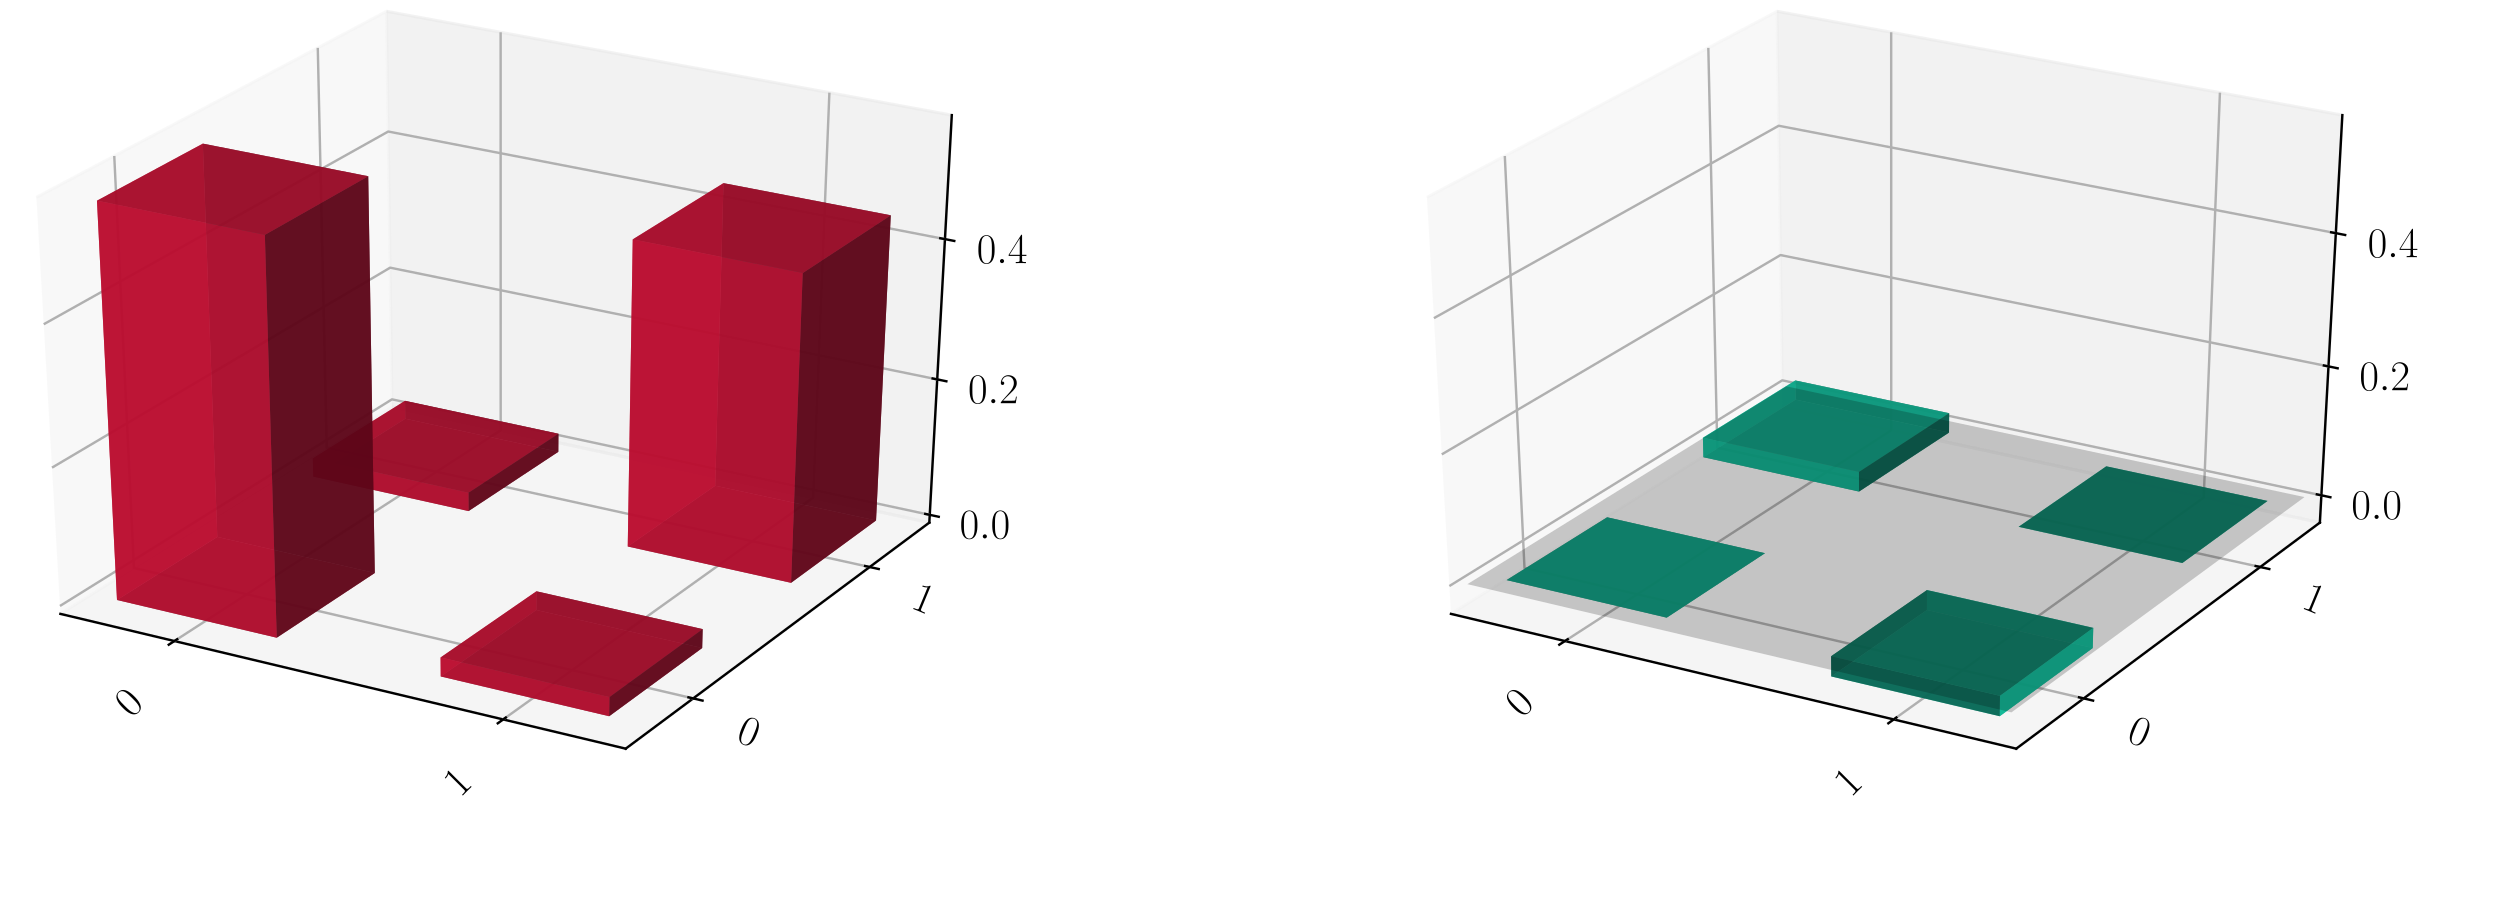 <?xml version="1.0" encoding="utf-8" standalone="no"?>
<!DOCTYPE svg PUBLIC "-//W3C//DTD SVG 1.1//EN"
  "http://www.w3.org/Graphics/SVG/1.1/DTD/svg11.dtd">
<!-- Created with matplotlib (https://matplotlib.org/) -->
<svg height="302.4pt" version="1.1" viewBox="0 0 820.8 302.4" width="820.8pt" xmlns="http://www.w3.org/2000/svg" xmlns:xlink="http://www.w3.org/1999/xlink">
 <defs>
  <style type="text/css">
*{stroke-linecap:butt;stroke-linejoin:round;}
  </style>
 </defs>
 <g id="figure_1">
  <g id="patch_1">
   <path d="M 0 302.4 
L 820.8 302.4 
L 820.8 0 
L 0 0 
z
" style="fill:#ffffff;"/>
  </g>
  <g id="patch_2">
   <path d="M -30.6 262.8 
L 349.855 262.8 
L 349.855 -14.4 
L -30.6 -14.4 
z
" style="fill:#ffffff;"/>
  </g>
  <g id="pane3d_1">
   <g id="patch_3">
    <path d="M 19.835 201.549 
L 128.723 133.585 
L 126.91 3.719 
L 11.951 64.782 
" style="fill:#f2f2f2;opacity:0.5;stroke:#f2f2f2;stroke-linejoin:miter;"/>
   </g>
  </g>
  <g id="pane3d_2">
   <g id="patch_4">
    <path d="M 128.723 133.585 
L 305.112 171.581 
L 312.492 37.799 
L 126.91 3.719 
" style="fill:#e6e6e6;opacity:0.5;stroke:#e6e6e6;stroke-linejoin:miter;"/>
   </g>
  </g>
  <g id="pane3d_3">
   <g id="patch_5">
    <path d="M 19.835 201.549 
L 205.42 245.801 
L 305.112 171.581 
L 128.723 133.585 
" style="fill:#ececec;opacity:0.5;stroke:#ececec;stroke-linejoin:miter;"/>
   </g>
  </g>
  <g id="axis3d_1">
   <g id="line2d_1">
    <path d="M 19.835 201.549 
L 205.42 245.801 
" style="fill:none;stroke:#000000;stroke-linecap:square;stroke-width:0.8;"/>
   </g>
   <g id="Line3DCollection_1">
    <path d="M 57.255 210.471 
L 164.384 141.267 
L 164.365 10.597 
" style="fill:none;stroke:#b0b0b0;stroke-width:0.8;"/>
    <path d="M 165.194 236.209 
L 266.98 163.367 
L 272.304 30.419 
" style="fill:none;stroke:#b0b0b0;stroke-width:0.8;"/>
   </g>
   <g id="xtick_1">
    <g id="line2d_2">
     <path d="M 58.178 209.875 
L 55.405 211.667 
" style="fill:none;stroke:#000000;stroke-linecap:square;stroke-width:0.8;"/>
    </g>
    <g id="text_1">
     <!-- 0 -->
     <defs>
      <path d="M 42 31.844 
C 42 37.969 41.906 48.422 37.703 56.453 
C 34 63.484 28.094 66 22.906 66 
C 18.094 66 12 63.781 8.203 56.562 
C 4.203 49.016 3.797 39.672 3.797 31.844 
C 3.797 26.109 3.906 17.375 7 9.734 
C 11.297 -0.609 19 -2 22.906 -2 
C 27.5 -2 34.5 -0.109 38.594 9.438 
C 41.594 16.375 42 24.5 42 31.844 
z
M 22.906 -0.406 
C 16.5 -0.406 12.703 5.125 11.297 12.75 
C 10.203 18.688 10.203 27.328 10.203 32.953 
C 10.203 40.688 10.203 47.109 11.5 53.234 
C 13.406 61.781 19 64.391 22.906 64.391 
C 27 64.391 32.297 61.672 34.203 53.438 
C 35.5 47.719 35.594 40.984 35.594 32.953 
C 35.594 26.422 35.594 18.375 34.406 12.453 
C 32.297 1.5 26.406 -0.406 22.906 -0.406 
z
" id="CMR17-48"/>
     </defs>
     <g transform="translate(43.116 235.943)rotate(-45)scale(0.14 -0.14)">
      <use transform="scale(0.996)" xlink:href="#CMR17-48"/>
     </g>
    </g>
   </g>
   <g id="xtick_2">
    <g id="line2d_3">
     <path d="M 166.073 235.58 
L 163.433 237.47 
" style="fill:none;stroke:#000000;stroke-linecap:square;stroke-width:0.8;"/>
    </g>
    <g id="text_2">
     <!-- 1 -->
     <defs>
      <path d="M 26.594 63.797 
C 26.594 65.891 26.5 66 25.094 66 
C 21.203 61.359 15.297 59.891 9.703 59.688 
C 9.406 59.688 8.906 59.688 8.797 59.5 
C 8.703 59.297 8.703 59.094 8.703 57 
C 11.797 57 17 57.594 21 59.984 
L 21 7.297 
C 21 3.797 20.797 2.594 12.203 2.594 
L 9.203 2.594 
L 9.203 0 
C 14 0.094 19 0.188 23.797 0.188 
C 28.594 0.188 33.594 0.094 38.406 0 
L 38.406 2.594 
L 35.406 2.594 
C 26.797 2.594 26.594 3.688 26.594 7.297 
z
" id="CMR17-49"/>
     </defs>
     <g transform="translate(151.05 262.1)rotate(-45)scale(0.14 -0.14)">
      <use transform="scale(0.996)" xlink:href="#CMR17-49"/>
     </g>
    </g>
   </g>
  </g>
  <g id="axis3d_2">
   <g id="line2d_4">
    <path d="M 305.112 171.581 
L 205.42 245.801 
" style="fill:none;stroke:#000000;stroke-linecap:square;stroke-width:0.8;"/>
   </g>
   <g id="Line3DCollection_2">
    <path d="M 37.513 51.204 
L 43.974 186.482 
L 227.578 229.304 
" style="fill:none;stroke:#b0b0b0;stroke-width:0.8;"/>
    <path d="M 104.331 15.713 
L 107.269 146.976 
L 285.522 186.165 
" style="fill:none;stroke:#b0b0b0;stroke-width:0.8;"/>
   </g>
   <g id="xtick_3">
    <g id="line2d_5">
     <path d="M 226.042 228.946 
L 230.653 230.022 
" style="fill:none;stroke:#000000;stroke-linecap:square;stroke-width:0.8;"/>
    </g>
    <g id="text_3">
     <!-- 0 -->
     <g transform="translate(241.281 243.088)rotate(-337.5)scale(0.14 -0.14)">
      <use transform="scale(0.996)" xlink:href="#CMR17-48"/>
     </g>
    </g>
   </g>
   <g id="xtick_4">
    <g id="line2d_6">
     <path d="M 284.034 185.838 
L 288.502 186.821 
" style="fill:none;stroke:#000000;stroke-linecap:square;stroke-width:0.8;"/>
    </g>
    <g id="text_4">
     <!-- 1 -->
     <g transform="translate(298.638 199.443)rotate(-337.5)scale(0.14 -0.14)">
      <use transform="scale(0.996)" xlink:href="#CMR17-49"/>
     </g>
    </g>
   </g>
  </g>
  <g id="axis3d_3">
   <g id="line2d_7">
    <path d="M 305.112 171.581 
L 312.492 37.799 
" style="fill:none;stroke:#000000;stroke-linecap:square;stroke-width:0.8;"/>
   </g>
   <g id="Line3DCollection_3">
    <path d="M 305.252 169.037 
L 128.689 131.11 
L 19.685 198.952 
" style="fill:none;stroke:#b0b0b0;stroke-width:0.8;"/>
    <path d="M 307.705 124.566 
L 128.085 87.882 
L 17.068 153.539 
" style="fill:none;stroke:#b0b0b0;stroke-width:0.8;"/>
    <path d="M 310.245 78.515 
L 127.461 43.184 
L 14.353 106.457 
" style="fill:none;stroke:#b0b0b0;stroke-width:0.8;"/>
   </g>
   <g id="xtick_5">
    <g id="line2d_8">
     <path d="M 303.779 168.72 
L 308.201 169.67 
" style="fill:none;stroke:#000000;stroke-linecap:square;stroke-width:0.8;"/>
    </g>
    <g id="text_5">
     <!-- $0.0$ -->
     <defs>
      <path d="M 18.406 4.797 
C 18.406 7.688 16 9.688 13.594 9.688 
C 10.703 9.688 8.703 7.297 8.703 4.891 
C 8.703 2 11.094 0 13.5 0 
C 16.406 0 18.406 2.391 18.406 4.797 
z
" id="CMMI12-58"/>
     </defs>
     <g transform="translate(315.055 176.782)scale(0.14 -0.14)">
      <use transform="scale(0.996)" xlink:href="#CMR17-48"/>
      <use transform="translate(45.69 0)scale(0.996)" xlink:href="#CMMI12-58"/>
      <use transform="translate(72.788 0)scale(0.996)" xlink:href="#CMR17-48"/>
     </g>
    </g>
   </g>
   <g id="xtick_6">
    <g id="line2d_9">
     <path d="M 306.205 124.26 
L 310.708 125.18 
" style="fill:none;stroke:#000000;stroke-linecap:square;stroke-width:0.8;"/>
    </g>
    <g id="text_6">
     <!-- $0.2$ -->
     <defs>
      <path d="M 41.703 15.469 
L 39.906 15.469 
C 38.906 8.391 38.094 7.188 37.703 6.594 
C 37.203 5.797 30 5.797 28.594 5.797 
L 9.406 5.797 
C 13 9.688 20 16.766 28.5 24.938 
C 34.594 30.719 41.703 37.5 41.703 47.391 
C 41.703 59.188 32.297 66 21.797 66 
C 10.797 66 4.094 56.297 4.094 47.297 
C 4.094 43.391 7 42.891 8.203 42.891 
C 9.203 42.891 12.203 43.484 12.203 46.984 
C 12.203 50.094 9.594 51 8.203 51 
C 7.594 51 7 50.891 6.594 50.688 
C 8.5 59.188 14.297 63.391 20.406 63.391 
C 29.094 63.391 34.797 56.5 34.797 47.391 
C 34.797 38.703 29.703 31.219 24 24.734 
L 4.094 2.297 
L 4.094 0 
L 39.297 0 
z
" id="CMR17-50"/>
     </defs>
     <g transform="translate(317.825 132.374)scale(0.14 -0.14)">
      <use transform="scale(0.996)" xlink:href="#CMR17-48"/>
      <use transform="translate(45.69 0)scale(0.996)" xlink:href="#CMMI12-58"/>
      <use transform="translate(72.788 0)scale(0.996)" xlink:href="#CMR17-50"/>
     </g>
    </g>
   </g>
   <g id="xtick_7">
    <g id="line2d_10">
     <path d="M 308.718 78.22 
L 313.303 79.106 
" style="fill:none;stroke:#000000;stroke-linecap:square;stroke-width:0.8;"/>
    </g>
    <g id="text_7">
     <!-- $0.4$ -->
     <defs>
      <path d="M 33.594 64.797 
C 33.594 66.891 33.5 67 31.703 67 
L 2 19.594 
L 2 17 
L 27.797 17 
L 27.797 7.188 
C 27.797 3.594 27.594 2.594 20.594 2.594 
L 18.703 2.594 
L 18.703 0 
C 21.906 0.188 27.297 0.188 30.703 0.188 
C 34.094 0.188 39.5 0.188 42.703 0 
L 42.703 2.594 
L 40.797 2.594 
C 33.797 2.594 33.594 3.594 33.594 7.188 
L 33.594 17 
L 43.797 17 
L 43.797 19.594 
L 33.594 19.594 
z
M 28.094 58.172 
L 28.094 19.594 
L 4 19.594 
z
" id="CMR17-52"/>
     </defs>
     <g transform="translate(320.694 86.391)scale(0.14 -0.14)">
      <use transform="scale(0.996)" xlink:href="#CMR17-48"/>
      <use transform="translate(45.69 0)scale(0.996)" xlink:href="#CMMI12-58"/>
      <use transform="translate(72.788 0)scale(0.996)" xlink:href="#CMR17-52"/>
     </g>
    </g>
   </g>
  </g>
  <g id="axes_1">
   <g id="Poly3DCollection_1">
    <path clip-path="url(#p5c2b464c6b)" d="M 133.052 137.476 
L 132.979 131.596 
L 183.349 142.41 
L 183.306 148.338 
z
" style="fill:#5d0618;fill-opacity:0.8;"/>
    <path clip-path="url(#p5c2b464c6b)" d="M 102.864 156.46 
L 102.719 150.497 
L 132.979 131.596 
L 133.052 137.476 
z
" style="fill:#ba0c2f;fill-opacity:0.8;"/>
    <path clip-path="url(#p5c2b464c6b)" d="M 102.864 156.46 
L 133.052 137.476 
L 183.306 148.338 
L 153.833 167.797 
z
" style="fill:#74081d;fill-opacity:0.8;"/>
    <path clip-path="url(#p5c2b464c6b)" d="M 102.719 150.497 
L 153.807 161.786 
L 183.349 142.41 
L 132.979 131.596 
z
" style="fill:#a30a29;fill-opacity:0.8;"/>
    <path clip-path="url(#p5c2b464c6b)" d="M 153.833 167.797 
L 183.306 148.338 
L 183.349 142.41 
L 153.807 161.786 
z
" style="fill:#5d0618;fill-opacity:0.8;"/>
    <path clip-path="url(#p5c2b464c6b)" d="M 102.864 156.46 
L 153.833 167.797 
L 153.807 161.786 
L 102.719 150.497 
z
" style="fill:#ba0c2f;fill-opacity:0.8;"/>
   </g>
   <g id="Poly3DCollection_2">
    <path clip-path="url(#p5c2b464c6b)" d="M 206.101 179.423 
L 234.813 159.47 
L 287.62 170.884 
L 259.718 191.35 
z
" style="fill:#74081d;fill-opacity:0.8;"/>
    <path clip-path="url(#p5c2b464c6b)" d="M 234.813 159.47 
L 237.535 60.128 
L 292.457 70.687 
L 287.62 170.884 
z
" style="fill:#5d0618;fill-opacity:0.8;"/>
    <path clip-path="url(#p5c2b464c6b)" d="M 206.101 179.423 
L 207.744 78.595 
L 237.535 60.128 
L 234.813 159.47 
z
" style="fill:#ba0c2f;fill-opacity:0.8;"/>
    <path clip-path="url(#p5c2b464c6b)" d="M 259.718 191.35 
L 287.62 170.884 
L 292.457 70.687 
L 263.544 89.648 
z
" style="fill:#5d0618;fill-opacity:0.8;"/>
    <path clip-path="url(#p5c2b464c6b)" d="M 206.101 179.423 
L 259.718 191.35 
L 263.544 89.648 
L 207.744 78.595 
z
" style="fill:#ba0c2f;fill-opacity:0.8;"/>
    <path clip-path="url(#p5c2b464c6b)" d="M 207.744 78.595 
L 263.544 89.648 
L 292.457 70.687 
L 237.535 60.128 
z
" style="fill:#a30a29;fill-opacity:0.8;"/>
   </g>
   <g id="Poly3DCollection_3">
    <path clip-path="url(#p5c2b464c6b)" d="M 176.094 200.277 
L 176.121 194.131 
L 230.704 206.555 
L 230.541 212.751 
z
" style="fill:#5d0618;fill-opacity:0.8;"/>
    <path clip-path="url(#p5c2b464c6b)" d="M 144.7 222.094 
L 144.65 215.86 
L 176.121 194.131 
L 176.094 200.277 
z
" style="fill:#ba0c2f;fill-opacity:0.8;"/>
    <path clip-path="url(#p5c2b464c6b)" d="M 144.7 222.094 
L 176.094 200.277 
L 230.541 212.751 
L 199.997 235.155 
z
" style="fill:#74081d;fill-opacity:0.8;"/>
    <path clip-path="url(#p5c2b464c6b)" d="M 144.65 215.86 
L 200.087 228.869 
L 230.704 206.555 
L 176.121 194.131 
z
" style="fill:#a30a29;fill-opacity:0.8;"/>
    <path clip-path="url(#p5c2b464c6b)" d="M 199.997 235.155 
L 230.541 212.751 
L 230.704 206.555 
L 200.087 228.869 
z
" style="fill:#5d0618;fill-opacity:0.8;"/>
    <path clip-path="url(#p5c2b464c6b)" d="M 144.7 222.094 
L 199.997 235.155 
L 200.087 228.869 
L 144.65 215.86 
z
" style="fill:#ba0c2f;fill-opacity:0.8;"/>
   </g>
   <g id="Poly3DCollection_4">
    <path clip-path="url(#p5c2b464c6b)" d="M 38.414 196.99 
L 71.347 176.279 
L 123.047 188.124 
L 90.858 209.377 
z
" style="fill:#74081d;fill-opacity:0.8;"/>
    <path clip-path="url(#p5c2b464c6b)" d="M 71.347 176.279 
L 66.597 47.153 
L 120.897 57.862 
L 123.047 188.124 
z
" style="fill:#5d0618;fill-opacity:0.8;"/>
    <path clip-path="url(#p5c2b464c6b)" d="M 38.414 196.99 
L 31.837 65.887 
L 66.597 47.153 
L 71.347 176.279 
z
" style="fill:#ba0c2f;fill-opacity:0.8;"/>
    <path clip-path="url(#p5c2b464c6b)" d="M 90.858 209.377 
L 123.047 188.124 
L 120.897 57.862 
L 86.958 77.112 
z
" style="fill:#5d0618;fill-opacity:0.8;"/>
    <path clip-path="url(#p5c2b464c6b)" d="M 38.414 196.99 
L 90.858 209.377 
L 86.958 77.112 
L 31.837 65.887 
z
" style="fill:#ba0c2f;fill-opacity:0.8;"/>
    <path clip-path="url(#p5c2b464c6b)" d="M 31.837 65.887 
L 86.958 77.112 
L 120.897 57.862 
L 66.597 47.153 
z
" style="fill:#a30a29;fill-opacity:0.8;"/>
   </g>
  </g>
  <g id="patch_6">
   <path d="M 425.945 262.8 
L 806.4 262.8 
L 806.4 -14.4 
L 425.945 -14.4 
z
" style="fill:#ffffff;"/>
  </g>
  <g id="pane3d_4">
   <g id="patch_7">
    <path d="M 476.381 201.549 
L 585.269 133.585 
L 583.456 3.719 
L 468.496 64.782 
" style="fill:#f2f2f2;opacity:0.5;stroke:#f2f2f2;stroke-linejoin:miter;"/>
   </g>
  </g>
  <g id="pane3d_5">
   <g id="patch_8">
    <path d="M 585.269 133.585 
L 761.657 171.581 
L 769.037 37.799 
L 583.456 3.719 
" style="fill:#e6e6e6;opacity:0.5;stroke:#e6e6e6;stroke-linejoin:miter;"/>
   </g>
  </g>
  <g id="pane3d_6">
   <g id="patch_9">
    <path d="M 476.381 201.549 
L 661.965 245.801 
L 761.657 171.581 
L 585.269 133.585 
" style="fill:#ececec;opacity:0.5;stroke:#ececec;stroke-linejoin:miter;"/>
   </g>
  </g>
  <g id="axis3d_4">
   <g id="line2d_11">
    <path d="M 476.381 201.549 
L 661.965 245.801 
" style="fill:none;stroke:#000000;stroke-linecap:square;stroke-width:0.8;"/>
   </g>
   <g id="Line3DCollection_4">
    <path d="M 513.8 210.471 
L 620.93 141.267 
L 620.91 10.597 
" style="fill:none;stroke:#b0b0b0;stroke-width:0.8;"/>
    <path d="M 621.74 236.209 
L 723.525 163.367 
L 728.849 30.419 
" style="fill:none;stroke:#b0b0b0;stroke-width:0.8;"/>
   </g>
   <g id="xtick_8">
    <g id="line2d_12">
     <path d="M 514.724 209.875 
L 511.95 211.667 
" style="fill:none;stroke:#000000;stroke-linecap:square;stroke-width:0.8;"/>
    </g>
    <g id="text_8">
     <!-- 0 -->
     <g transform="translate(499.662 235.943)rotate(-45)scale(0.14 -0.14)">
      <use transform="scale(0.996)" xlink:href="#CMR17-48"/>
     </g>
    </g>
   </g>
   <g id="xtick_9">
    <g id="line2d_13">
     <path d="M 622.619 235.58 
L 619.978 237.47 
" style="fill:none;stroke:#000000;stroke-linecap:square;stroke-width:0.8;"/>
    </g>
    <g id="text_9">
     <!-- 1 -->
     <g transform="translate(607.596 262.1)rotate(-45)scale(0.14 -0.14)">
      <use transform="scale(0.996)" xlink:href="#CMR17-49"/>
     </g>
    </g>
   </g>
  </g>
  <g id="axis3d_5">
   <g id="line2d_14">
    <path d="M 761.657 171.581 
L 661.965 245.801 
" style="fill:none;stroke:#000000;stroke-linecap:square;stroke-width:0.8;"/>
   </g>
   <g id="Line3DCollection_5">
    <path d="M 494.059 51.204 
L 500.519 186.482 
L 684.123 229.304 
" style="fill:none;stroke:#b0b0b0;stroke-width:0.8;"/>
    <path d="M 560.876 15.713 
L 563.814 146.976 
L 742.068 186.165 
" style="fill:none;stroke:#b0b0b0;stroke-width:0.8;"/>
   </g>
   <g id="xtick_10">
    <g id="line2d_15">
     <path d="M 682.587 228.946 
L 687.198 230.022 
" style="fill:none;stroke:#000000;stroke-linecap:square;stroke-width:0.8;"/>
    </g>
    <g id="text_10">
     <!-- 0 -->
     <g transform="translate(697.826 243.088)rotate(-337.5)scale(0.14 -0.14)">
      <use transform="scale(0.996)" xlink:href="#CMR17-48"/>
     </g>
    </g>
   </g>
   <g id="xtick_11">
    <g id="line2d_16">
     <path d="M 740.579 185.838 
L 745.047 186.821 
" style="fill:none;stroke:#000000;stroke-linecap:square;stroke-width:0.8;"/>
    </g>
    <g id="text_11">
     <!-- 1 -->
     <g transform="translate(755.184 199.443)rotate(-337.5)scale(0.14 -0.14)">
      <use transform="scale(0.996)" xlink:href="#CMR17-49"/>
     </g>
    </g>
   </g>
  </g>
  <g id="axis3d_6">
   <g id="line2d_17">
    <path d="M 761.657 171.581 
L 769.037 37.799 
" style="fill:none;stroke:#000000;stroke-linecap:square;stroke-width:0.8;"/>
   </g>
   <g id="Line3DCollection_6">
    <path d="M 762.151 162.624 
L 585.147 124.873 
L 475.854 192.407 
" style="fill:none;stroke:#b0b0b0;stroke-width:0.8;"/>
    <path d="M 764.486 120.305 
L 584.573 83.743 
L 473.362 149.185 
" style="fill:none;stroke:#b0b0b0;stroke-width:0.8;"/>
    <path d="M 766.899 76.559 
L 583.98 41.287 
L 470.784 104.456 
" style="fill:none;stroke:#b0b0b0;stroke-width:0.8;"/>
   </g>
   <g id="xtick_12">
    <g id="line2d_18">
     <path d="M 760.674 162.309 
L 765.108 163.255 
" style="fill:none;stroke:#000000;stroke-linecap:square;stroke-width:0.8;"/>
    </g>
    <g id="text_12">
     <!-- $0.0$ -->
     <g transform="translate(771.999 170.378)scale(0.14 -0.14)">
      <use transform="scale(0.996)" xlink:href="#CMR17-48"/>
      <use transform="translate(45.69 0)scale(0.996)" xlink:href="#CMMI12-58"/>
      <use transform="translate(72.788 0)scale(0.996)" xlink:href="#CMR17-48"/>
     </g>
    </g>
   </g>
   <g id="xtick_13">
    <g id="line2d_19">
     <path d="M 762.983 120 
L 767.493 120.916 
" style="fill:none;stroke:#000000;stroke-linecap:square;stroke-width:0.8;"/>
    </g>
    <g id="text_13">
     <!-- $0.2$ -->
     <g transform="translate(774.636 128.118)scale(0.14 -0.14)">
      <use transform="scale(0.996)" xlink:href="#CMR17-48"/>
      <use transform="translate(45.69 0)scale(0.996)" xlink:href="#CMMI12-58"/>
      <use transform="translate(72.788 0)scale(0.996)" xlink:href="#CMR17-50"/>
     </g>
    </g>
   </g>
   <g id="xtick_14">
    <g id="line2d_20">
     <path d="M 765.37 76.264 
L 769.959 77.149 
" style="fill:none;stroke:#000000;stroke-linecap:square;stroke-width:0.8;"/>
    </g>
    <g id="text_14">
     <!-- $0.4$ -->
     <g transform="translate(777.361 84.437)scale(0.14 -0.14)">
      <use transform="scale(0.996)" xlink:href="#CMR17-48"/>
      <use transform="translate(45.69 0)scale(0.996)" xlink:href="#CMMI12-58"/>
      <use transform="translate(72.788 0)scale(0.996)" xlink:href="#CMR17-52"/>
     </g>
    </g>
   </g>
  </g>
  <g id="axes_2">
   <g id="Poly3DCollection_5">
    <path clip-path="url(#p02521170fd)" d="M 589.52 131.209 
L 589.443 124.912 
L 639.943 135.672 
L 639.897 142.02 
z
" style="fill:#065d4c;fill-opacity:0.8;"/>
    <path clip-path="url(#p02521170fd)" d="M 559.255 150.105 
L 559.101 143.719 
L 589.443 124.912 
L 589.52 131.209 
z
" style="fill:#0cba97;fill-opacity:0.8;"/>
    <path clip-path="url(#p02521170fd)" d="M 559.255 150.105 
L 589.52 131.209 
L 639.897 142.02 
L 610.351 161.391 
z
" style="fill:#08745e;fill-opacity:0.8;"/>
    <path clip-path="url(#p02521170fd)" d="M 559.101 143.719 
L 610.323 154.952 
L 639.943 135.672 
L 589.443 124.912 
z
" style="fill:#0aa384;fill-opacity:0.8;"/>
    <path clip-path="url(#p02521170fd)" d="M 610.351 161.391 
L 639.897 142.02 
L 639.943 135.672 
L 610.323 154.952 
z
" style="fill:#065d4c;fill-opacity:0.8;"/>
    <path clip-path="url(#p02521170fd)" d="M 559.255 150.105 
L 610.351 161.391 
L 610.323 154.952 
L 559.101 143.719 
z
" style="fill:#0cba97;fill-opacity:0.8;"/>
   </g>
   <g id="Poly3DCollection_6">
    <path clip-path="url(#p02521170fd)" d="M 691.533 153.101 
L 691.533 153.101 
L 744.476 164.463 
L 744.476 164.463 
z
" style="fill:#065d4c;fill-opacity:0.8;"/>
    <path clip-path="url(#p02521170fd)" d="M 662.752 172.965 
L 662.752 172.965 
L 691.533 153.101 
L 691.533 153.101 
z
" style="fill:#065d4c;fill-opacity:0.8;"/>
    <path clip-path="url(#p02521170fd)" d="M 662.752 172.965 
L 716.509 184.838 
L 744.476 164.463 
L 691.533 153.101 
z
" style="fill:#0aa384;fill-opacity:0.8;"/>
    <path clip-path="url(#p02521170fd)" d="M 662.752 172.965 
L 691.533 153.101 
L 744.476 164.463 
L 716.509 184.838 
z
" style="fill:#08745e;fill-opacity:0.8;"/>
    <path clip-path="url(#p02521170fd)" d="M 716.509 184.838 
L 744.476 164.463 
L 744.476 164.463 
L 716.509 184.838 
z
" style="fill:#065d4c;fill-opacity:0.8;"/>
    <path clip-path="url(#p02521170fd)" d="M 662.752 172.965 
L 716.509 184.838 
L 716.509 184.838 
L 662.752 172.965 
z
" style="fill:#065d4c;fill-opacity:0.8;"/>
   </g>
   <g id="Poly3DCollection_7">
    <path clip-path="url(#p02521170fd)" d="M 527.656 169.834 
L 527.656 169.834 
L 579.485 181.626 
L 579.485 181.626 
z
" style="fill:#065d4c;fill-opacity:0.8;"/>
    <path clip-path="url(#p02521170fd)" d="M 494.631 190.453 
L 494.631 190.453 
L 527.656 169.834 
L 527.656 169.834 
z
" style="fill:#065d4c;fill-opacity:0.8;"/>
    <path clip-path="url(#p02521170fd)" d="M 494.631 190.453 
L 527.656 169.834 
L 579.485 181.626 
L 547.209 202.787 
z
" style="fill:#08745e;fill-opacity:0.8;"/>
    <path clip-path="url(#p02521170fd)" d="M 494.631 190.453 
L 547.209 202.787 
L 579.485 181.626 
L 527.656 169.834 
z
" style="fill:#0aa384;fill-opacity:0.8;"/>
    <path clip-path="url(#p02521170fd)" d="M 547.209 202.787 
L 579.485 181.626 
L 579.485 181.626 
L 547.209 202.787 
z
" style="fill:#065d4c;fill-opacity:0.8;"/>
    <path clip-path="url(#p02521170fd)" d="M 494.631 190.453 
L 547.209 202.787 
L 547.209 202.787 
L 494.631 190.453 
z
" style="fill:#065d4c;fill-opacity:0.8;"/>
   </g>
   <g id="Poly3DCollection_8">
    <path clip-path="url(#p02521170fd)" d="M 632.668 193.727 
L 632.639 200.277 
L 687.086 212.751 
L 687.26 206.147 
z
" style="fill:#0cba97;fill-opacity:0.8;"/>
    <path clip-path="url(#p02521170fd)" d="M 601.192 215.45 
L 601.246 222.094 
L 632.639 200.277 
L 632.668 193.727 
z
" style="fill:#065d4c;fill-opacity:0.8;"/>
    <path clip-path="url(#p02521170fd)" d="M 601.246 222.094 
L 656.543 235.155 
L 687.086 212.751 
L 632.639 200.277 
z
" style="fill:#0aa384;fill-opacity:0.8;"/>
    <path clip-path="url(#p02521170fd)" d="M 601.192 215.45 
L 632.668 193.727 
L 687.26 206.147 
L 656.638 228.456 
z
" style="fill:#08745e;fill-opacity:0.8;"/>
    <path clip-path="url(#p02521170fd)" d="M 656.638 228.456 
L 687.26 206.147 
L 687.086 212.751 
L 656.543 235.155 
z
" style="fill:#0cba97;fill-opacity:0.8;"/>
    <path clip-path="url(#p02521170fd)" d="M 601.192 215.45 
L 656.638 228.456 
L 656.543 235.155 
L 601.246 222.094 
z
" style="fill:#065d4c;fill-opacity:0.8;"/>
   </g>
   <g id="Poly3DCollection_9">
    <path clip-path="url(#p02521170fd)" d="M 481.764 191.792 
L 660.387 233.888 
L 756.604 163.202 
L 586.515 126.855 
z
" style="fill-opacity:0.2;"/>
   </g>
  </g>
 </g>
 <defs>
  <clipPath id="p5c2b464c6b">
   <rect height="277.2" width="380.455" x="-30.6" y="-14.4"/>
  </clipPath>
  <clipPath id="p02521170fd">
   <rect height="277.2" width="380.455" x="425.945" y="-14.4"/>
  </clipPath>
 </defs>
</svg>
